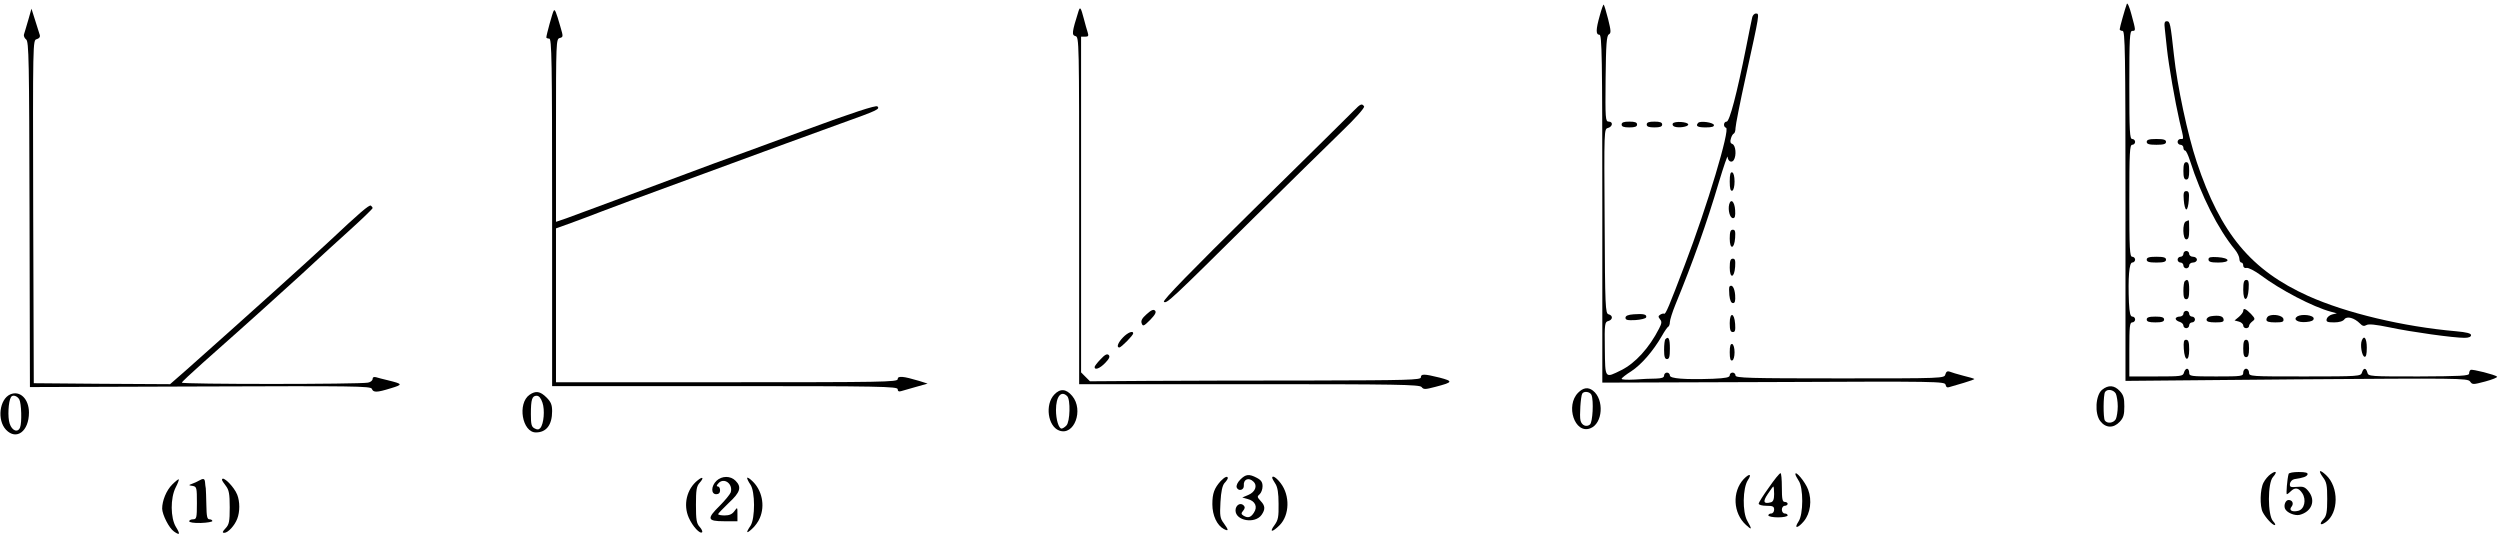 <?xml version="1.0" standalone="no"?>
<!DOCTYPE svg PUBLIC "-//W3C//DTD SVG 20010904//EN"
 "http://www.w3.org/TR/2001/REC-SVG-20010904/DTD/svg10.dtd">
<svg version="1.0" xmlns="http://www.w3.org/2000/svg"
 width="1295pt" height="278pt" viewBox="0 0 1295 278"
 preserveAspectRatio="xMidYMid meet">
<g transform="translate(0,278) scale(0.1,-0.1)"
fill="#000000" stroke="none">
<path d="M11017 2760 c-9 -24 -37 -123 -37 -132 0 -4 7 -8 15 -8 13 0 15 -107
15 -906 l0 -907 886 8 c839 6 886 6 899 -11 12 -17 15 -17 79 0 37 10 64 21
61 25 -10 10 -129 40 -137 35 -5 -3 -8 -11 -8 -19 0 -12 -45 -14 -261 -15
-253 0 -261 0 -266 20 -7 26 -20 26 -28 0 -6 -19 -15 -20 -296 -20 -282 0
-289 0 -289 20 0 11 -7 20 -15 20 -8 0 -15 -9 -15 -20 0 -19 -7 -20 -140 -20
-133 0 -140 1 -140 20 0 11 -5 20 -11 20 -6 0 -13 -9 -16 -20 -5 -19 -14 -20
-144 -20 l-139 0 0 140 c0 118 2 140 15 140 8 0 15 7 15 15 0 8 -6 15 -14 15
-11 0 -15 18 -18 73 -5 127 1 207 17 207 8 0 15 7 15 15 0 8 -7 15 -15 15 -13
0 -15 39 -15 290 0 251 2 290 15 290 8 0 15 7 15 15 0 8 -7 15 -15 15 -13 0
-15 38 -15 280 0 242 2 280 15 280 19 0 19 0 -4 85 -10 39 -21 63 -24 55z"/>
<path d="M8287 2700 c-21 -74 -21 -100 -2 -100 13 0 15 -107 15 -901 l0 -901
887 3 c853 4 888 3 891 -14 3 -13 9 -16 20 -12 10 3 43 13 75 22 31 9 55 18
54 20 -2 2 -28 10 -58 17 -30 8 -61 17 -70 21 -11 4 -18 0 -22 -14 -5 -21 -9
-21 -546 -21 -474 0 -541 2 -541 15 0 8 -7 15 -15 15 -8 0 -15 -6 -15 -14 0
-11 -20 -15 -87 -18 -147 -5 -223 1 -223 17 0 8 -7 15 -15 15 -8 0 -15 -7 -15
-15 0 -11 -12 -15 -42 -16 -24 0 -73 -2 -110 -5 -38 -2 -68 -1 -68 4 0 4 23
22 50 39 52 34 113 104 158 182 14 25 30 48 34 49 4 2 8 13 8 24 0 10 13 52
29 91 90 219 161 418 226 637 24 80 44 137 44 128 1 -23 21 -34 32 -17 15 24
10 76 -7 83 -11 4 -13 13 -8 28 3 13 11 25 15 26 5 2 9 15 9 29 0 13 24 136
54 271 71 323 71 322 52 322 -9 0 -18 -10 -20 -22 -3 -13 -17 -81 -31 -153
-48 -241 -86 -385 -101 -385 -16 0 -19 -27 -3 -32 22 -7 -98 -407 -213 -708
-82 -216 -100 -260 -108 -255 -3 2 -12 0 -20 -5 -11 -7 -11 -11 -1 -24 10 -12
9 -21 -5 -48 -51 -100 -123 -179 -195 -215 -87 -43 -84 -47 -86 111 -2 129 0
139 18 143 24 7 25 29 1 35 -16 5 -18 35 -20 482 -3 474 -3 478 17 483 25 7
28 33 4 33 -17 0 -18 16 -16 222 2 180 5 223 17 230 12 7 11 18 -4 79 -10 39
-20 73 -23 75 -2 2 -11 -23 -20 -56z"/>
<path d="M5587 2723 c-35 -111 -36 -125 -16 -130 19 -5 19 -23 19 -904 l0
-899 881 0 c768 0 883 -2 893 -15 10 -13 18 -13 71 1 92 24 94 29 22 48 -81
20 -97 20 -97 1 0 -13 -69 -15 -557 -16 -307 0 -693 -1 -858 -2 l-299 -2 -23
23 -23 23 0 869 0 870 21 0 c17 0 19 4 13 23 -4 12 -13 44 -20 71 -15 57 -19
63 -27 39z"/>
<path d="M146 2675 c-10 -33 -19 -66 -22 -74 -2 -7 3 -19 11 -25 15 -10 16
-104 18 -906 l2 -895 883 3 c796 3 883 2 888 -12 8 -20 25 -20 99 3 63 19 62
22 -15 41 -25 6 -53 13 -62 16 -11 3 -18 0 -18 -9 0 -8 -11 -17 -24 -19 -45
-9 -968 -9 -964 0 1 5 50 50 108 102 163 145 249 221 304 271 160 144 285 258
302 275 11 10 77 71 147 134 70 63 127 118 127 122 0 4 -4 9 -9 13 -9 5 -57
-36 -221 -190 -106 -99 -418 -380 -731 -658 l-88 -77 -353 2 -353 3 -3 888
c-2 886 -2 889 18 894 13 4 19 11 16 22 -3 9 -14 43 -24 76 l-19 60 -17 -60z"/>
<path d="M2868 2724 c-6 -9 -38 -126 -38 -138 0 -3 7 -6 15 -6 13 0 15 -107
15 -900 l0 -900 895 0 c806 0 895 -2 895 -16 0 -10 6 -14 18 -10 9 3 44 13 77
22 l60 17 -44 14 c-84 25 -111 27 -111 9 0 -15 -78 -16 -885 -16 l-885 0 0
399 0 398 78 28 c42 15 115 43 162 61 89 34 152 57 465 172 438 161 609 224
770 282 193 69 204 75 190 89 -7 7 -128 -32 -380 -125 -204 -75 -413 -152
-465 -170 -52 -19 -117 -44 -145 -54 -125 -47 -575 -214 -622 -231 l-53 -18 0
473 c0 461 1 474 19 479 19 5 19 7 4 58 -23 80 -29 94 -35 83z"/>
<path d="M11214 2628 c3 -24 8 -70 11 -103 9 -83 42 -273 65 -373 24 -100 23
-92 5 -92 -8 0 -15 -7 -15 -15 0 -8 7 -15 15 -15 8 0 15 -7 15 -15 0 -8 4 -15
9 -15 5 0 16 -24 25 -52 58 -181 145 -354 233 -461 13 -16 23 -37 23 -48 0
-10 5 -19 10 -19 6 0 10 -7 10 -16 0 -9 7 -14 18 -12 9 2 42 -15 72 -37 101
-76 271 -165 365 -190 l30 -8 -25 -6 c-14 -4 -26 -15 -28 -24 -3 -14 4 -17 39
-17 26 0 46 6 53 16 13 18 51 8 81 -22 12 -13 21 -15 33 -8 11 7 48 3 121 -12
113 -24 330 -54 387 -54 22 0 34 5 34 14 0 9 -22 15 -77 20 -274 24 -569 94
-767 183 -295 133 -453 322 -577 694 -47 141 -101 394 -118 554 -18 164 -20
175 -37 175 -12 0 -14 -9 -10 -42z"/>
<path d="M7013 2207 c-17 -18 -248 -245 -513 -506 -332 -327 -478 -477 -471
-484 13 -13 36 9 471 440 173 171 373 367 444 436 78 75 126 129 122 136 -11
16 -18 14 -53 -22z"/>
<path d="M8400 2135 c0 -11 11 -15 40 -15 29 0 40 4 40 15 0 11 -11 15 -40 15
-29 0 -40 -4 -40 -15z"/>
<path d="M8530 2135 c0 -11 11 -15 40 -15 29 0 40 4 40 15 0 11 -11 15 -40 15
-29 0 -40 -4 -40 -15z"/>
<path d="M8665 2140 c-3 -5 0 -13 9 -16 21 -8 71 -1 71 11 0 14 -72 19 -80 5z"/>
<path d="M8797 2144 c-16 -17 -4 -24 39 -24 32 0 44 4 42 13 -5 13 -69 22 -81
11z"/>
<path d="M11120 2045 c0 -11 12 -15 50 -15 38 0 50 4 50 15 0 11 -12 15 -50
15 -38 0 -50 -4 -50 -15z"/>
<path d="M11310 1895 c0 -33 4 -45 15 -45 11 0 15 12 15 45 0 33 -4 45 -15 45
-11 0 -15 -12 -15 -45z"/>
<path d="M8960 1840 c0 -37 4 -50 13 -48 7 3 12 22 12 48 0 26 -5 45 -12 47
-9 3 -13 -10 -13 -47z"/>
<path d="M11312 1743 c2 -27 8 -48 13 -48 6 0 11 21 13 48 3 38 0 47 -13 47
-13 0 -16 -9 -13 -47z"/>
<path d="M8957 1721 c-7 -30 4 -71 20 -71 10 0 13 11 11 42 -3 44 -22 62 -31
29z"/>
<path d="M11323 1633 c-19 -7 -17 -93 2 -93 11 0 15 12 15 50 0 28 -1 50 -2
49 -2 0 -9 -3 -15 -6z"/>
<path d="M8960 1544 c0 -59 24 -55 28 4 2 33 0 42 -12 42 -12 0 -16 -11 -16
-46z"/>
<path d="M11310 1465 c0 -8 -7 -15 -15 -15 -8 0 -15 -7 -15 -15 0 -8 7 -15 15
-15 8 0 15 -7 15 -15 0 -8 7 -15 15 -15 8 0 15 7 15 15 0 8 9 15 20 15 11 0
20 7 20 15 0 8 -9 15 -20 15 -11 0 -20 7 -20 15 0 8 -7 15 -15 15 -8 0 -15 -7
-15 -15z"/>
<path d="M11120 1435 c0 -11 12 -15 50 -15 38 0 50 4 50 15 0 11 -12 15 -50
15 -38 0 -50 -4 -50 -15z"/>
<path d="M11440 1436 c0 -12 12 -16 51 -16 66 0 62 24 -4 28 -37 2 -47 0 -47
-12z"/>
<path d="M8960 1394 c0 -59 24 -55 28 4 2 33 0 42 -12 42 -12 0 -16 -11 -16
-46z"/>
<path d="M11317 1323 c-4 -3 -7 -26 -7 -50 0 -32 4 -43 15 -43 11 0 15 12 15
50 0 46 -7 60 -23 43z"/>
<path d="M11620 1279 c0 -66 24 -62 28 4 2 37 0 47 -12 47 -12 0 -16 -12 -16
-51z"/>
<path d="M8959 1296 c-3 -3 -3 -23 -1 -45 3 -27 9 -41 19 -41 10 0 13 10 11
42 -3 37 -16 57 -29 44z"/>
<path d="M5939 1152 c-24 -21 -30 -34 -25 -47 6 -17 11 -15 44 18 26 27 33 40
25 48 -8 8 -20 3 -44 -19z"/>
<path d="M11620 1169 c0 -6 -10 -19 -22 -30 l-23 -19 23 -6 c12 -3 22 -13 22
-20 0 -8 7 -14 15 -14 8 0 15 5 15 11 0 7 8 17 17 24 16 12 15 15 -7 39 -27
27 -40 33 -40 15z"/>
<path d="M11310 1155 c0 -8 -9 -15 -20 -15 -11 0 -20 -5 -20 -11 0 -6 9 -13
20 -16 11 -3 20 -12 20 -19 0 -8 7 -14 15 -14 8 0 15 7 15 15 0 8 7 15 15 15
8 0 15 7 15 15 0 8 -7 15 -15 15 -8 0 -15 7 -15 15 0 8 -7 15 -15 15 -8 0 -15
-7 -15 -15z"/>
<path d="M8463 1152 c-30 -2 -43 -8 -43 -18 0 -12 11 -14 52 -12 28 2 53 8 55
14 5 15 -13 20 -64 16z"/>
<path d="M8960 1106 c0 -35 4 -46 16 -46 12 0 14 9 12 42 -4 59 -28 63 -28 4z"/>
<path d="M11453 1142 c-13 -2 -23 -10 -23 -18 0 -10 13 -14 46 -14 37 0 45 3
42 17 -3 16 -24 21 -65 15z"/>
<path d="M11753 1144 c-7 -3 -13 -12 -13 -20 0 -10 13 -14 46 -14 38 0 45 3
42 18 -3 17 -49 27 -75 16z"/>
<path d="M11900 1141 c-24 -16 2 -33 46 -29 27 2 39 8 39 18 0 18 -62 25 -85
11z"/>
<path d="M11120 1125 c0 -11 12 -15 45 -15 33 0 45 4 45 15 0 11 -12 15 -45
15 -33 0 -45 -4 -45 -15z"/>
<path d="M5817 1032 c-26 -27 -35 -52 -19 -52 10 0 72 63 72 73 0 16 -28 5
-53 -21z"/>
<path d="M8627 1023 c-4 -3 -7 -28 -7 -55 0 -36 4 -48 15 -48 12 0 15 13 15
55 0 51 -7 65 -23 48z"/>
<path d="M12234 1016 c-9 -23 0 -79 14 -84 8 -2 12 11 12 47 0 48 -14 68 -26
37z"/>
<path d="M11312 973 c4 -66 28 -70 28 -4 0 39 -4 51 -16 51 -12 0 -14 -10 -12
-47z"/>
<path d="M11620 975 c0 -33 4 -45 15 -45 11 0 15 12 15 45 0 33 -4 45 -15 45
-11 0 -15 -12 -15 -45z"/>
<path d="M8960 955 c0 -33 4 -45 13 -42 7 2 12 20 12 42 0 22 -5 40 -12 43 -9
2 -13 -10 -13 -43z"/>
<path d="M5701 919 c-17 -17 -31 -36 -31 -40 0 -18 27 -8 55 21 21 22 26 33
18 41 -8 8 -20 2 -42 -22z"/>
<path d="M10889 761 c-34 -27 -40 -125 -9 -163 28 -36 68 -37 100 -3 20 21 24
37 24 80 0 43 -4 59 -24 80 -28 30 -59 32 -91 6z m71 -20 c5 -11 10 -41 10
-66 0 -25 -5 -55 -10 -66 -12 -21 -45 -25 -57 -7 -9 16 -8 132 1 147 11 18 44
13 56 -8z"/>
<path d="M8175 746 c-67 -67 -18 -215 62 -185 66 24 74 150 14 196 -25 19 -50
15 -76 -11z m69 -12 c12 -31 6 -141 -8 -153 -18 -15 -43 -5 -49 21 -6 22 1
126 9 139 9 15 41 10 48 -7z"/>
<path d="M5461 736 c-49 -52 -33 -164 25 -186 78 -30 129 106 68 179 -31 37
-62 40 -93 7z m67 -8 c18 -18 15 -133 -4 -152 -8 -9 -20 -16 -25 -16 -15 0
-29 47 -29 96 0 71 27 103 58 72z"/>
<path d="M53 737 c-56 -25 -69 -133 -22 -183 54 -57 119 -8 119 89 0 71 -47
116 -97 94z m47 -26 c11 -21 14 -120 4 -145 -11 -29 -42 -18 -54 20 -11 32 -7
115 7 137 8 14 32 7 43 -12z"/>
<path d="M2743 735 c-64 -45 -38 -195 33 -195 54 0 84 39 84 110 0 33 -6 48
-29 71 -33 33 -56 36 -88 14z m67 -41 c13 -38 7 -109 -11 -131 -8 -9 -16 -10
-30 -2 -16 8 -19 21 -19 74 0 76 6 95 30 95 12 0 22 -12 30 -36z"/>
<path d="M11762 324 c-12 -8 -29 -28 -37 -44 -18 -34 -20 -122 -4 -153 15 -29
50 -67 62 -67 6 0 2 9 -9 21 -28 31 -28 197 0 228 24 27 17 36 -12 15z"/>
<path d="M11855 325 c-7 -24 -14 -105 -9 -105 3 0 12 7 20 15 22 22 41 19 60
-10 22 -34 11 -83 -21 -91 -32 -8 -50 3 -35 21 13 16 5 35 -15 35 -15 0 -26
-25 -19 -44 8 -21 50 -39 76 -33 62 16 85 73 47 121 -19 24 -28 27 -61 24 -34
-3 -38 -1 -36 17 2 11 12 21 23 23 47 7 63 13 68 24 3 9 -9 13 -46 13 -27 0
-51 -4 -52 -10z"/>
<path d="M12032 309 c20 -26 23 -43 23 -114 0 -68 -4 -87 -19 -104 -24 -26
-17 -36 11 -16 68 47 69 182 2 244 -33 31 -43 26 -17 -10z"/>
<path d="M9163 255 c-29 -40 -53 -78 -53 -84 0 -6 18 -11 40 -11 33 0 40 -3
40 -20 0 -11 -7 -20 -15 -20 -8 0 -15 -4 -15 -10 0 -5 23 -10 50 -10 28 0 50
5 50 10 0 6 -7 10 -15 10 -8 0 -15 9 -15 20 0 11 7 20 15 20 8 0 15 5 15 10 0
6 -7 10 -15 10 -12 0 -15 15 -15 75 0 41 -3 75 -7 74 -5 0 -32 -33 -60 -74z
m27 -34 c0 -28 -5 -40 -17 -43 -38 -10 -43 3 -16 43 14 21 27 39 29 39 2 0 4
-17 4 -39z"/>
<path d="M9300 324 c0 -5 8 -20 17 -34 25 -35 25 -175 -1 -212 -25 -38 -4 -36
28 2 34 41 43 108 22 164 -15 40 -66 101 -66 80z"/>
<path d="M6425 296 c-15 -15 -22 -31 -19 -41 9 -22 39 -14 37 10 -3 33 26 44
50 20 22 -21 9 -54 -27 -69 l-31 -13 28 -8 c39 -10 53 -40 32 -71 -16 -25 -31
-29 -54 -15 -12 8 -13 12 -1 26 9 11 10 19 2 27 -17 17 -42 1 -42 -26 0 -54
101 -71 135 -23 20 29 19 47 -5 72 -18 20 -19 23 -5 35 8 7 15 25 15 41 0 21
-7 32 -30 44 -40 21 -57 19 -85 -9z"/>
<path d="M9032 298 c-60 -65 -55 -176 12 -237 31 -29 33 -24 7 21 -26 45 -24
170 3 211 22 33 8 36 -22 5z"/>
<path d="M3614 292 c-57 -45 -76 -127 -46 -194 20 -45 58 -86 69 -75 3 4 -2
16 -13 28 -16 18 -19 37 -19 114 0 77 3 96 19 114 24 27 17 35 -10 13z"/>
<path d="M3712 290 c-29 -27 -30 -70 -2 -70 13 0 20 7 20 20 0 11 -5 20 -11
20 -8 0 -8 5 1 15 29 35 79 -1 65 -46 -4 -10 -29 -41 -56 -68 -69 -68 -66 -81
21 -81 l70 0 0 37 c0 37 0 37 -16 15 -11 -15 -25 -22 -50 -22 -19 0 -34 3 -34
7 0 3 25 29 55 58 60 55 68 82 35 115 -26 26 -70 26 -98 0z"/>
<path d="M3870 304 c0 -5 8 -21 17 -34 25 -35 25 -175 1 -213 -26 -38 -22 -44
8 -16 15 13 33 38 40 56 28 65 11 145 -40 192 -14 14 -26 20 -26 15z"/>
<path d="M6323 288 c-33 -37 -43 -64 -43 -120 0 -58 24 -109 59 -128 27 -14
26 -6 0 30 -19 25 -21 38 -17 109 3 56 10 86 21 99 10 10 17 22 17 25 0 14
-17 6 -37 -15z"/>
<path d="M6590 305 c0 -3 7 -17 16 -30 12 -18 17 -49 17 -105 1 -67 -2 -84
-21 -110 -29 -39 -12 -39 27 0 51 52 54 153 5 217 -22 29 -44 43 -44 28z"/>
<path d="M892 270 c-30 -30 -52 -83 -52 -125 1 -32 36 -101 61 -118 31 -22 34
-15 10 24 -28 46 -29 149 -1 204 11 21 18 40 16 42 -2 2 -17 -10 -34 -27z"/>
<path d="M1030 290 c-8 -5 -24 -12 -35 -16 -19 -7 -19 -8 3 -11 21 -4 22 -9
22 -89 0 -77 -2 -84 -20 -84 -11 0 -20 -5 -20 -10 0 -6 24 -10 60 -9 33 1 60
6 60 10 0 5 -7 9 -15 9 -12 0 -15 15 -16 73 -1 39 -2 79 -3 87 -2 8 -3 23 -4
33 -2 19 -9 20 -32 7z"/>
<path d="M1150 294 c0 -3 9 -17 20 -31 16 -21 20 -41 20 -111 0 -74 -3 -89
-22 -109 -16 -17 -18 -23 -6 -23 19 0 54 38 67 73 14 36 14 88 0 124 -16 42
-79 104 -79 77z"/>
</g>
</svg>
